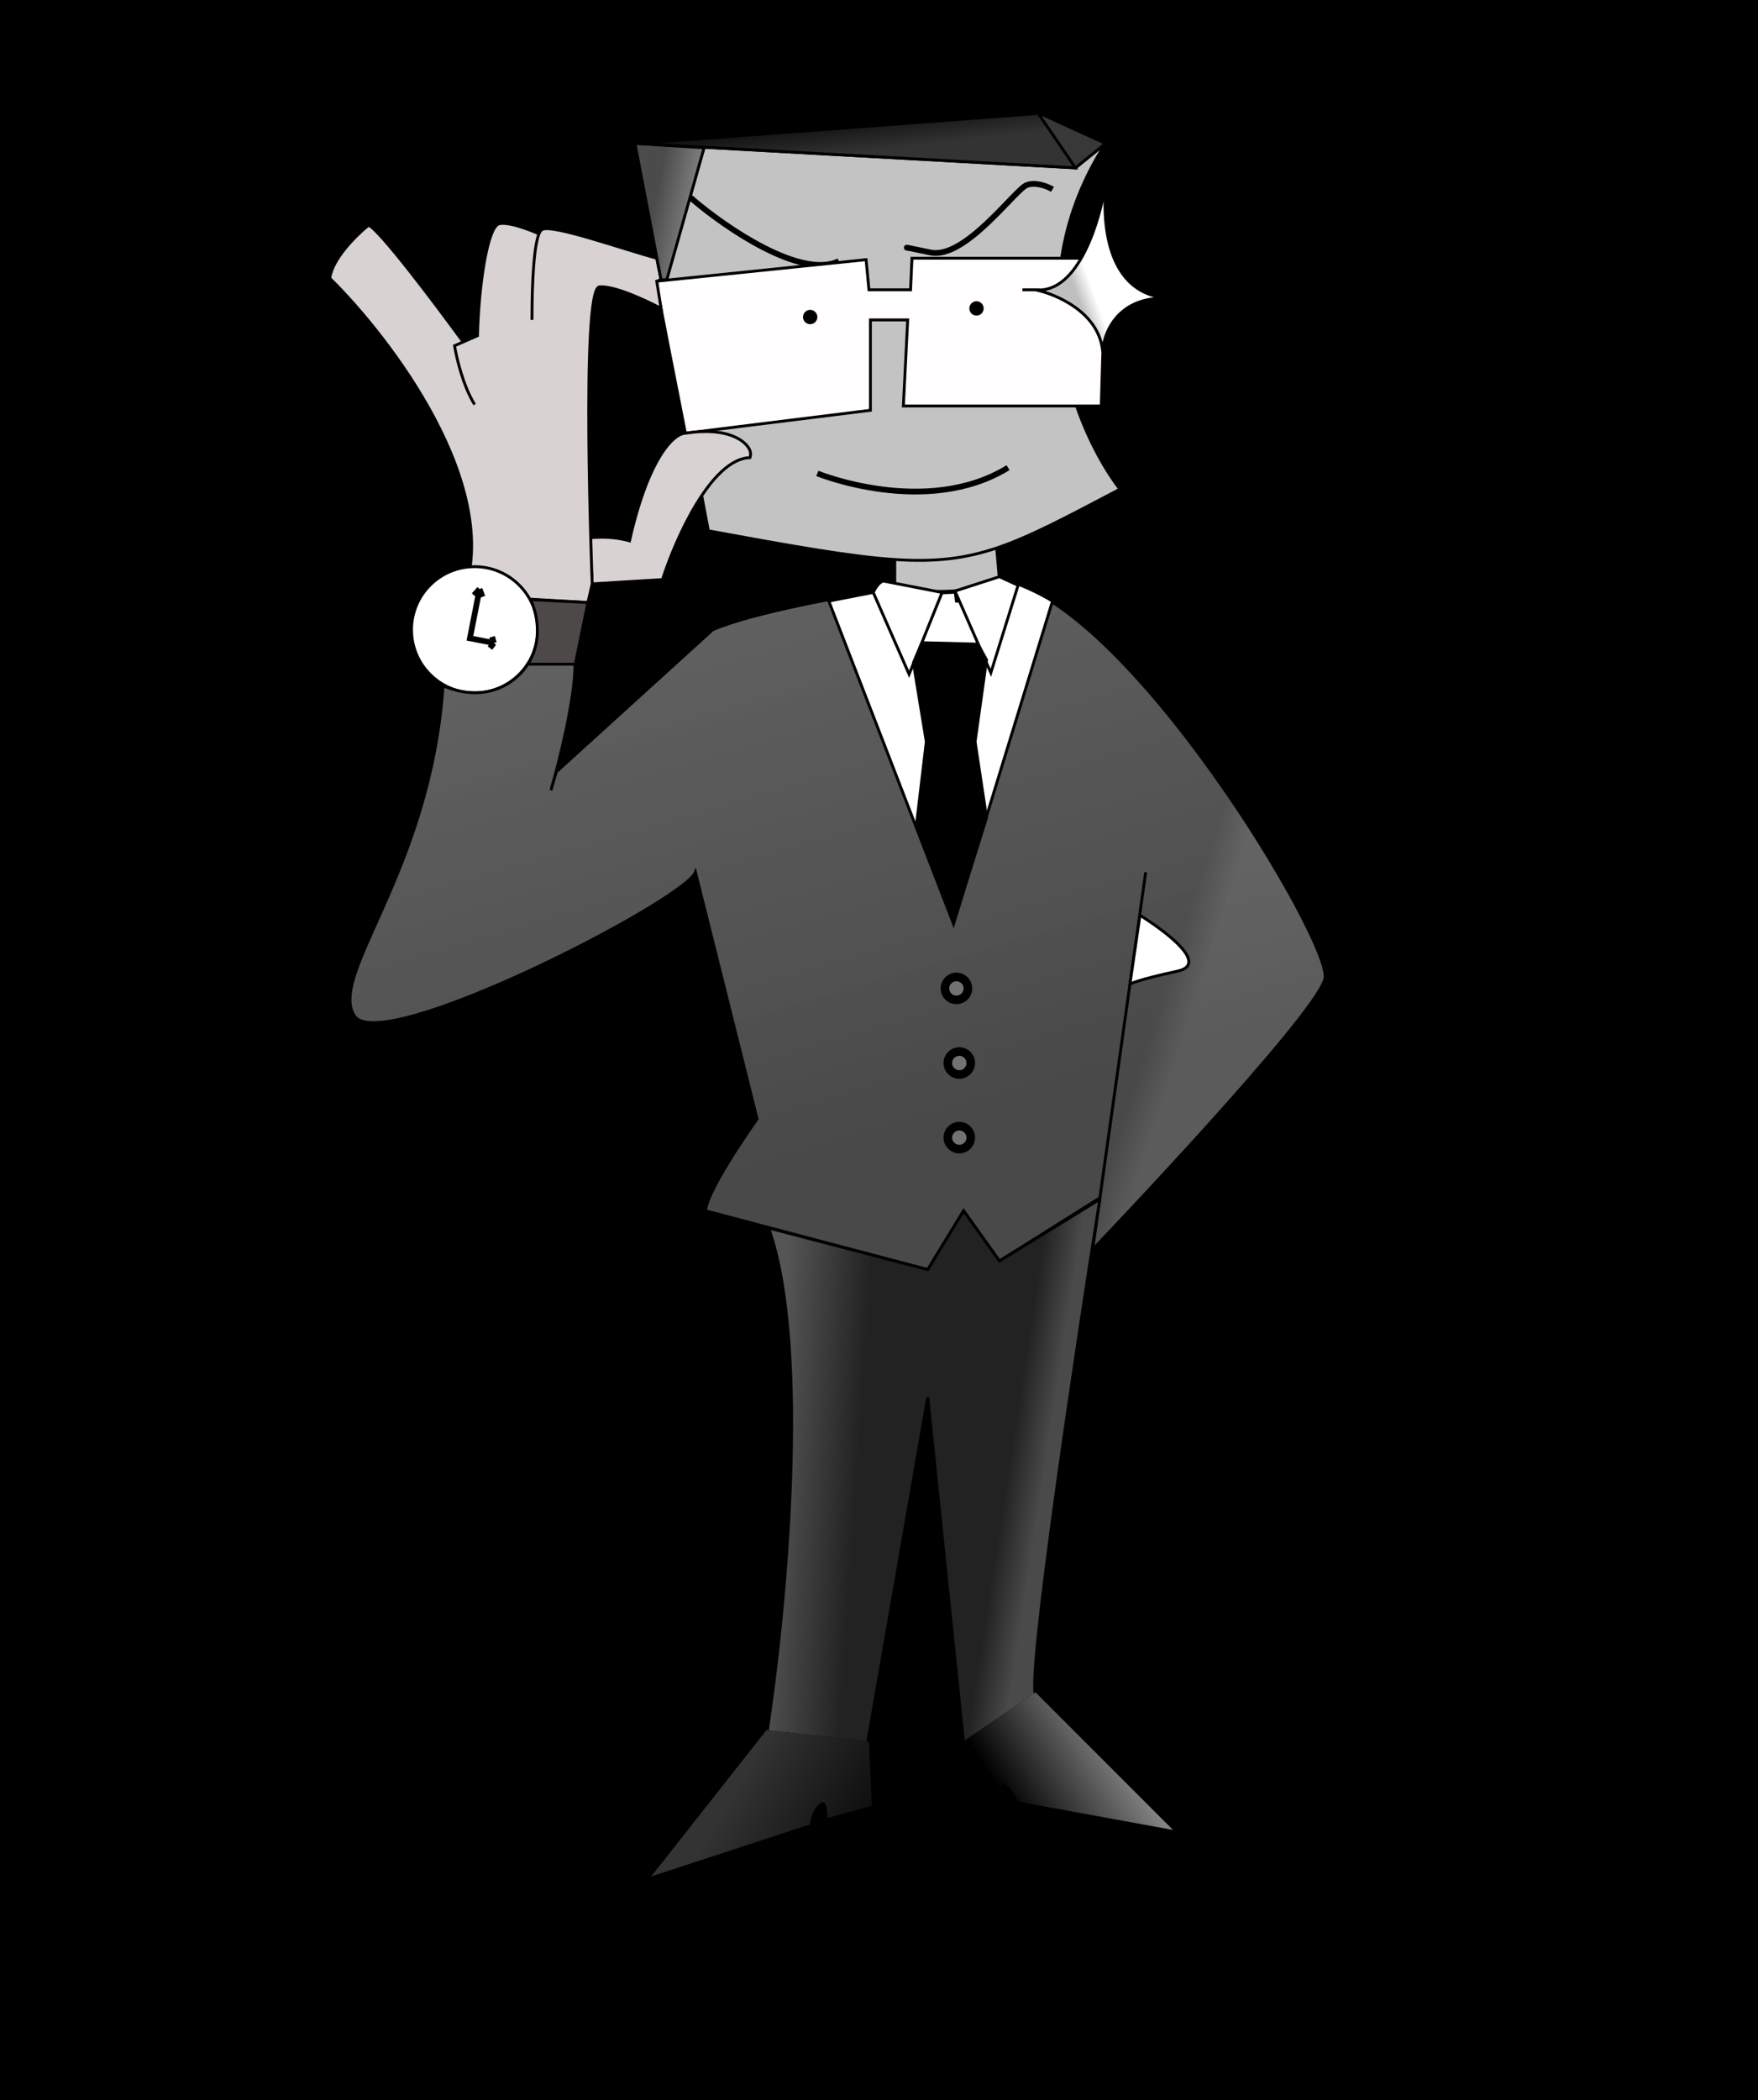 <svg width="613" height="732" viewBox="0 0 613 732" fill="none" xmlns="http://www.w3.org/2000/svg">
<rect width="613" height="732" fill="black"/>
<path d="M362.5 39.5L385.5 50C353.5 99.6 375.5 151 390.5 170.5C371.715 180.395 359.176 187.084 347.521 191L348.5 202C339.3 207.585 320.333 206.327 312 205V195.018C296.744 194.018 277.022 190.521 247 185L231.228 101.5L221.5 50L362.5 39.5Z" fill="#C3C3C3"/>
<path d="M221.5 50L362.5 39.5M221.5 50L245.5 51.329M221.5 50L231.228 101.5M375 58.5L362.5 39.5M375 58.5L385.5 50M375 58.5L245.5 51.329M362.5 39.5L385.5 50M385.5 50C353.5 99.6 375.5 151 390.5 170.5C371.715 180.395 359.176 187.084 347.521 191M245.5 51.329L231.228 101.5M231.228 101.5L247 185C277.022 190.521 296.744 194.018 312 195.018M312 195.018V205C320.333 206.327 339.3 207.585 348.5 202L347.521 191M312 195.018C326.124 195.944 336.421 194.73 347.521 191" stroke="black"/>
<path d="M367 66C365.333 65 361.2 63.3 358 64.5C354 66 336.5 90.5 324.5 88C314.9 86 315.5 86.167 317 86.5M292.5 91C279.3 97.4 253 79.333 241.5 69.5C241.333 69 239.9 68.3 235.5 69.5" stroke="black" stroke-width="2"/>
<path d="M239 151C235.833 135 229.5 102.8 229.5 102L229 98L302 90.5L303 101H317.5L318 90H385.5L384 141.5H315L316.5 111.5H303.5V143L239 151Z" fill="#FFFDFD" stroke="black"/>
<circle cx="282.5" cy="110.5" r="2.5" fill="black"/>
<circle cx="340.5" cy="107.5" r="2.5" fill="black"/>
<path d="M239 151C254.2 148.6 260.333 154 261.5 157C261.9 158.2 261.667 159.167 261.5 159.5C247.9 159.9 235.5 188 231 202L206.5 203.5L205.5 187.5C211.5 186.7 217.333 187.833 219.5 188.5C226.3 158.5 235.333 151 239 151Z" fill="#D8D2D2" stroke="black"/>
<path d="M209 100C202.5 100.591 206.5 203.5 206.5 203.5L205 210L161.5 207.5C175.5 169.5 136.333 118 115 97C115.8 90.2 124.333 81.833 128.5 78.5C132.1 79.7 152 106.125 161.5 119.188L166.5 117C166.9 99.4 170 79 174 78C178 77 187.942 81.5 187.942 81.5C188.254 80.747 188.604 80.226 189 80C192.5 78 216.667 86.667 229 90L230.5 97.5L229 98L230.5 107.5C230.5 107.5 215.5 99.409 209 100Z" fill="#D8D2D2"/>
<path d="M185.5 111.5C185.5 107.597 185.5 87.409 187.942 81.5M187.942 81.5C188.254 80.747 188.604 80.226 189 80C192.5 78 216.667 86.667 229 90L230.5 97.5L229 98L230.5 107.5C230.5 107.5 215.5 99.409 209 100C202.5 100.591 206.5 203.5 206.5 203.5L205 210L161.5 207.5C175.5 169.5 136.333 118 115 97C115.8 90.2 124.333 81.833 128.5 78.5C132.1 79.7 152 106.125 161.5 119.188M187.942 81.5C187.942 81.5 178 77 174 78C170 79 166.9 99.4 166.5 117L161.5 119.188M165.5 141C161.5 134.6 159.167 124.667 158.5 120.5L161.5 119.188" stroke="black"/>
<circle cx="165.5" cy="219.5" r="22.5" fill="black"/>
<circle cx="165.5" cy="219.5" r="21.5" fill="white"/>
<path d="M184 231.5C189.6 223.1 187 213 185 209L205 210L200.5 232L184 231.5Z" fill="#4E4949" stroke="black"/>
<path d="M167.228 205.289L163.857 222.461L172.198 224.098M167.228 205.289L165.275 207.453M167.228 205.289L168.218 208.031M172.198 224.098L170.831 225.868M172.198 224.098L171.602 221.943" stroke="black" stroke-width="2"/>
<path d="M123.5 354C114.5 339.5 150 304 154.5 239C170.5 245.8 180.833 236.833 184 231.5H200.5C200.5 243.487 195.238 264.594 192.106 275.44L194 269L248.5 219.5C262.1 213.5 296.5 207.333 312 205C331.6 209.4 344.5 204.833 348.5 202C392.9 208.8 464.5 328.5 462 341C459.5 353.5 381 435.5 381 435.5L399.5 304L383.5 417.5L348.5 439.5L336 422L323.5 442.5L246 422C246.4 416 258.167 398.167 264 390L242.5 304C238.5 314 132.5 368.5 123.5 354Z" fill="#727272"/>
<path d="M123.5 354C114.5 339.5 150 304 154.5 239C170.5 245.8 180.833 236.833 184 231.5H200.5C200.5 243.487 195.238 264.594 192.106 275.44L194 269L248.5 219.5C262.1 213.5 296.5 207.333 312 205C331.6 209.4 344.5 204.833 348.5 202C392.9 208.8 464.5 328.5 462 341C459.5 353.5 381 435.5 381 435.5L399.5 304L383.5 417.5L348.5 439.5L336 422L323.5 442.5L246 422C246.4 416 258.167 398.167 264 390L242.5 304C238.5 314 132.5 368.5 123.5 354Z" fill="url(#paint0_linear_0_1)" fill-opacity="0.2"/>
<path d="M123.5 354C114.5 339.5 150 304 154.5 239C170.5 245.8 180.833 236.833 184 231.5H200.5C200.5 243.487 195.238 264.594 192.106 275.44L194 269L248.5 219.5C262.1 213.5 296.5 207.333 312 205C331.6 209.4 344.5 204.833 348.5 202C392.9 208.8 464.5 328.5 462 341C459.5 353.5 381 435.5 381 435.5L399.5 304L383.5 417.5L348.5 439.5L336 422L323.5 442.5L246 422C246.4 416 258.167 398.167 264 390L242.5 304C238.5 314 132.5 368.5 123.5 354Z" fill="url(#paint1_linear_0_1)" fill-opacity="0.2"/>
<path d="M123.5 354C114.5 339.5 150 304 154.5 239C170.5 245.8 180.833 236.833 184 231.5H200.5C200.5 243.487 195.238 264.594 192.106 275.44L194 269L248.5 219.5C262.1 213.5 296.5 207.333 312 205C331.6 209.4 344.5 204.833 348.5 202C392.9 208.8 464.5 328.5 462 341C459.5 353.5 381 435.5 381 435.5L399.5 304L383.5 417.5L348.5 439.5L336 422L323.5 442.5L246 422C246.4 416 258.167 398.167 264 390L242.5 304C238.5 314 132.5 368.5 123.5 354Z" stroke="black"/>
<path d="M410.5 338.5C424.5 335.5 397.5 319 397.5 319L394 343C394 343 396.5 341.5 410.5 338.5Z" fill="white" stroke="black"/>
<path d="M332.5 322L289 209.5L312 205C332 209 344.667 204.667 348.5 202C354.1 202.4 363.167 207.167 367 209.5L332.5 322Z" fill="white" stroke="black"/>
<path d="M355 204L345.5 234.5L334.535 209.5H333.5L333 206L348.5 201L355 204Z" fill="white"/>
<path d="M317 235L328.5 206.5L308 202.5C306.4 202.9 305 205.333 304.5 206.5L317 235Z" fill="white"/>
<path d="M333 206L333.5 209.5H334.535M333 206L334.535 209.5M333 206L348.5 201L355 204L345.5 234.5L334.535 209.5M308 202.5C306.4 202.9 305 205.333 304.5 206.5L317 235L328.5 206.5L308 202.5ZM308 202.5C308.833 202.333 310.7 202 311.5 202" stroke="black"/>
<path d="M321.5 224L341 224.5L344 230L340 258.5L344 285L332.5 321.5L319.5 288L323 258.5L318.5 231L321.5 224Z" fill="black" stroke="black"/>
<path d="M285 165C285 165 323 180.5 351.5 163" stroke="black" stroke-width="2"/>
<path d="M386 61.005C385.941 61.453 385.877 61.914 385.807 62.388C384.927 69.57 382.375 102.26 407.516 103.976C407.676 103.985 407.838 103.994 408 104.005C407.837 103.997 407.676 103.987 407.516 103.976C389.907 103.04 384.83 115.899 384.5 122.505C383.3 108.905 368.333 102.505 361 101.005C376.101 102.554 383.675 76.739 385.807 62.388C385.922 61.446 386.008 60.943 386 61.005Z" fill="white"/>
<path d="M386 61.005C385.941 61.453 385.877 61.914 385.807 62.388C384.927 69.57 382.375 102.26 407.516 103.976C407.676 103.985 407.838 103.994 408 104.005C407.837 103.997 407.676 103.987 407.516 103.976C389.907 103.04 384.83 115.899 384.5 122.505C383.3 108.905 368.333 102.505 361 101.005C376.101 102.554 383.675 76.739 385.807 62.388C385.922 61.446 386.008 60.943 386 61.005Z" fill="url(#paint2_linear_0_1)" fill-opacity="0.3"/>
<path d="M386 61.005C385.941 61.453 385.877 61.914 385.807 62.388C384.927 69.57 382.375 102.26 407.516 103.976C407.676 103.985 407.838 103.994 408 104.005C407.837 103.997 407.676 103.987 407.516 103.976C389.907 103.04 384.83 115.899 384.5 122.505C383.3 108.905 368.333 102.505 361 101.005C376.101 102.554 383.675 76.739 385.807 62.388C385.922 61.446 386.008 60.943 386 61.005Z" stroke="black"/>
<path d="M362 101.5V101H359H356.5" stroke="black"/>
<path d="M361 590.5C358.6 581.3 375 471.667 383.5 418L348.5 439.5L336 422L323.5 442.5L268 428C282.8 469.6 273.833 562.333 267.5 603.5L302.5 607.5L323.5 487L336 607.5L361 590.5Z" fill="#363535"/>
<path d="M361 590.5C358.6 581.3 375 471.667 383.5 418L348.5 439.5L336 422L323.5 442.5L268 428C282.8 469.6 273.833 562.333 267.5 603.5L302.5 607.5L323.5 487L336 607.5L361 590.5Z" fill="url(#paint3_linear_0_1)" fill-opacity="0.2"/>
<path d="M361 590.5C358.6 581.3 375 471.667 383.5 418L348.5 439.5L336 422L323.5 442.5L268 428C282.8 469.6 273.833 562.333 267.5 603.5L302.5 607.5L323.5 487L336 607.5L361 590.5Z" fill="url(#paint4_linear_0_1)" fill-opacity="0.2"/>
<path d="M361 590.5C358.6 581.3 375 471.667 383.5 418L348.5 439.5L336 422L323.5 442.5L268 428C282.8 469.6 273.833 562.333 267.5 603.5L302.5 607.5L323.5 487L336 607.5L361 590.5Z" stroke="black"/>
<path d="M267.557 603.003L302.557 607.003L302.979 607.052L302.999 607.477L303.999 628.977L304.018 629.376L303.633 629.482L289.133 633.482L288.5 633.656V633C288.5 631.648 288.392 630.62 288.213 629.859C288.032 629.093 287.788 628.641 287.549 628.396C287.33 628.172 287.101 628.104 286.845 628.135C286.561 628.169 286.208 628.33 285.809 628.644C285.012 629.27 284.178 630.387 283.542 631.675C282.906 632.962 282.5 634.353 282.5 635.5V635.862L282.155 635.976L228.655 653.476L227.084 653.989L228.107 652.69L267.107 603.19L267.28 602.972L267.557 603.003ZM408.987 637.78L407.41 637.492L355.41 627.992L355.173 627.948L355.06 627.736C354.442 626.584 353.673 625.309 352.869 624.207C352.056 623.092 351.244 622.205 350.55 621.775C350.204 621.562 349.944 621.497 349.76 621.514C349.603 621.528 349.424 621.609 349.235 621.891C349.037 622.188 348.848 622.682 348.712 623.452C348.577 624.216 348.5 625.217 348.5 626.5V627.043L347.958 626.998L335.958 625.998L335.5 625.96V607.235L335.719 607.087L360.719 590.087L361.061 589.854L408.987 637.78Z" fill="url(#paint5_linear_0_1)"/>
<path d="M267.557 603.003L302.557 607.003L302.979 607.052L302.999 607.477L303.999 628.977L304.018 629.376L303.633 629.482L289.133 633.482L288.5 633.656V633C288.5 631.648 288.392 630.62 288.213 629.859C288.032 629.093 287.788 628.641 287.549 628.396C287.33 628.172 287.101 628.104 286.845 628.135C286.561 628.169 286.208 628.33 285.809 628.644C285.012 629.27 284.178 630.387 283.542 631.675C282.906 632.962 282.5 634.353 282.5 635.5V635.862L282.155 635.976L228.655 653.476L227.084 653.989L228.107 652.69L267.107 603.19L267.28 602.972L267.557 603.003ZM408.987 637.78L407.41 637.492L355.41 627.992L355.173 627.948L355.06 627.736C354.442 626.584 353.673 625.309 352.869 624.207C352.056 623.092 351.244 622.205 350.55 621.775C350.204 621.562 349.944 621.497 349.76 621.514C349.603 621.528 349.424 621.609 349.235 621.891C349.037 622.188 348.848 622.682 348.712 623.452C348.577 624.216 348.5 625.217 348.5 626.5V627.043L347.958 626.998L335.958 625.998L335.5 625.96V607.235L335.719 607.087L360.719 590.087L361.061 589.854L408.987 637.78Z" fill="url(#paint6_linear_0_1)" fill-opacity="0.2"/>
<path d="M232.5 97.5H230.5L221.521 50.609L221.5 50L245.5 51.5L232.5 97.5Z" fill="#5E5E5E"/>
<path d="M232.5 97.5H230.5L221.521 50.609L221.5 50L245.5 51.5L232.5 97.5Z" fill="url(#paint7_linear_0_1)" fill-opacity="0.2"/>
<path d="M221.5 50.5L221.521 50.609M221.521 50.609L230.5 97.5H232.5L245.5 51.5L221.5 50L221.521 50.609Z" stroke="black"/>
<path d="M375 58.5L222 50L362.5 39.5L375 58.5Z" fill="black"/>
<path d="M375 58.5L222 50L362.5 39.5L375 58.5Z" fill="url(#paint8_linear_0_1)" fill-opacity="0.2"/>
<path d="M375 58.5L222 50L362.5 39.5L375 58.5Z" stroke="black"/>
<path d="M385.5 50L375 58.5L362 39.5H362.5L385.5 50Z" fill="#383838" stroke="black"/>
<circle cx="333.5" cy="344.5" r="4" fill="#727272" stroke="black" stroke-width="3"/>
<circle cx="334.5" cy="370.5" r="4" fill="#727272" stroke="black" stroke-width="3"/>
<circle cx="334.5" cy="396.5" r="4" fill="#727272" stroke="black" stroke-width="3"/>
<defs>
<linearGradient id="paint0_linear_0_1" x1="442.5" y1="372.5" x2="362.5" y2="347" gradientUnits="userSpaceOnUse">
<stop offset="0.376" stop-opacity="0"/>
<stop offset="0.514"/>
</linearGradient>
<linearGradient id="paint1_linear_0_1" x1="161.5" y1="9" x2="276.5" y2="406" gradientUnits="userSpaceOnUse">
<stop stop-color="white" stop-opacity="0.77"/>
<stop offset="1"/>
</linearGradient>
<linearGradient id="paint2_linear_0_1" x1="376.5" y1="105.5" x2="382" y2="103.5" gradientUnits="userSpaceOnUse">
<stop stop-color="#2B2B2B"/>
<stop offset="1" stop-color="white"/>
</linearGradient>
<linearGradient id="paint3_linear_0_1" x1="367.5" y1="493.5" x2="354.5" y2="491.5" gradientUnits="userSpaceOnUse">
<stop stop-color="white"/>
<stop offset="1"/>
</linearGradient>
<linearGradient id="paint4_linear_0_1" x1="267" y1="549" x2="296.5" y2="551" gradientUnits="userSpaceOnUse">
<stop stop-color="white"/>
<stop offset="1"/>
</linearGradient>
<linearGradient id="paint5_linear_0_1" x1="350" y1="626.5" x2="400.5" y2="594.5" gradientUnits="userSpaceOnUse">
<stop/>
<stop offset="1" stop-color="#E5E5E5"/>
</linearGradient>
<linearGradient id="paint6_linear_0_1" x1="313.5" y1="649.5" x2="260" y2="617.5" gradientUnits="userSpaceOnUse">
<stop stop-opacity="0.96"/>
<stop offset="1" stop-color="white"/>
</linearGradient>
<linearGradient id="paint7_linear_0_1" x1="242.5" y1="66.5" x2="229.5" y2="64" gradientUnits="userSpaceOnUse">
<stop stop-color="white"/>
<stop offset="1"/>
</linearGradient>
<linearGradient id="paint8_linear_0_1" x1="305.5" y1="52.5" x2="303.5" y2="35.5" gradientUnits="userSpaceOnUse">
<stop stop-color="white"/>
<stop offset="1"/>
</linearGradient>
</defs>
</svg>
